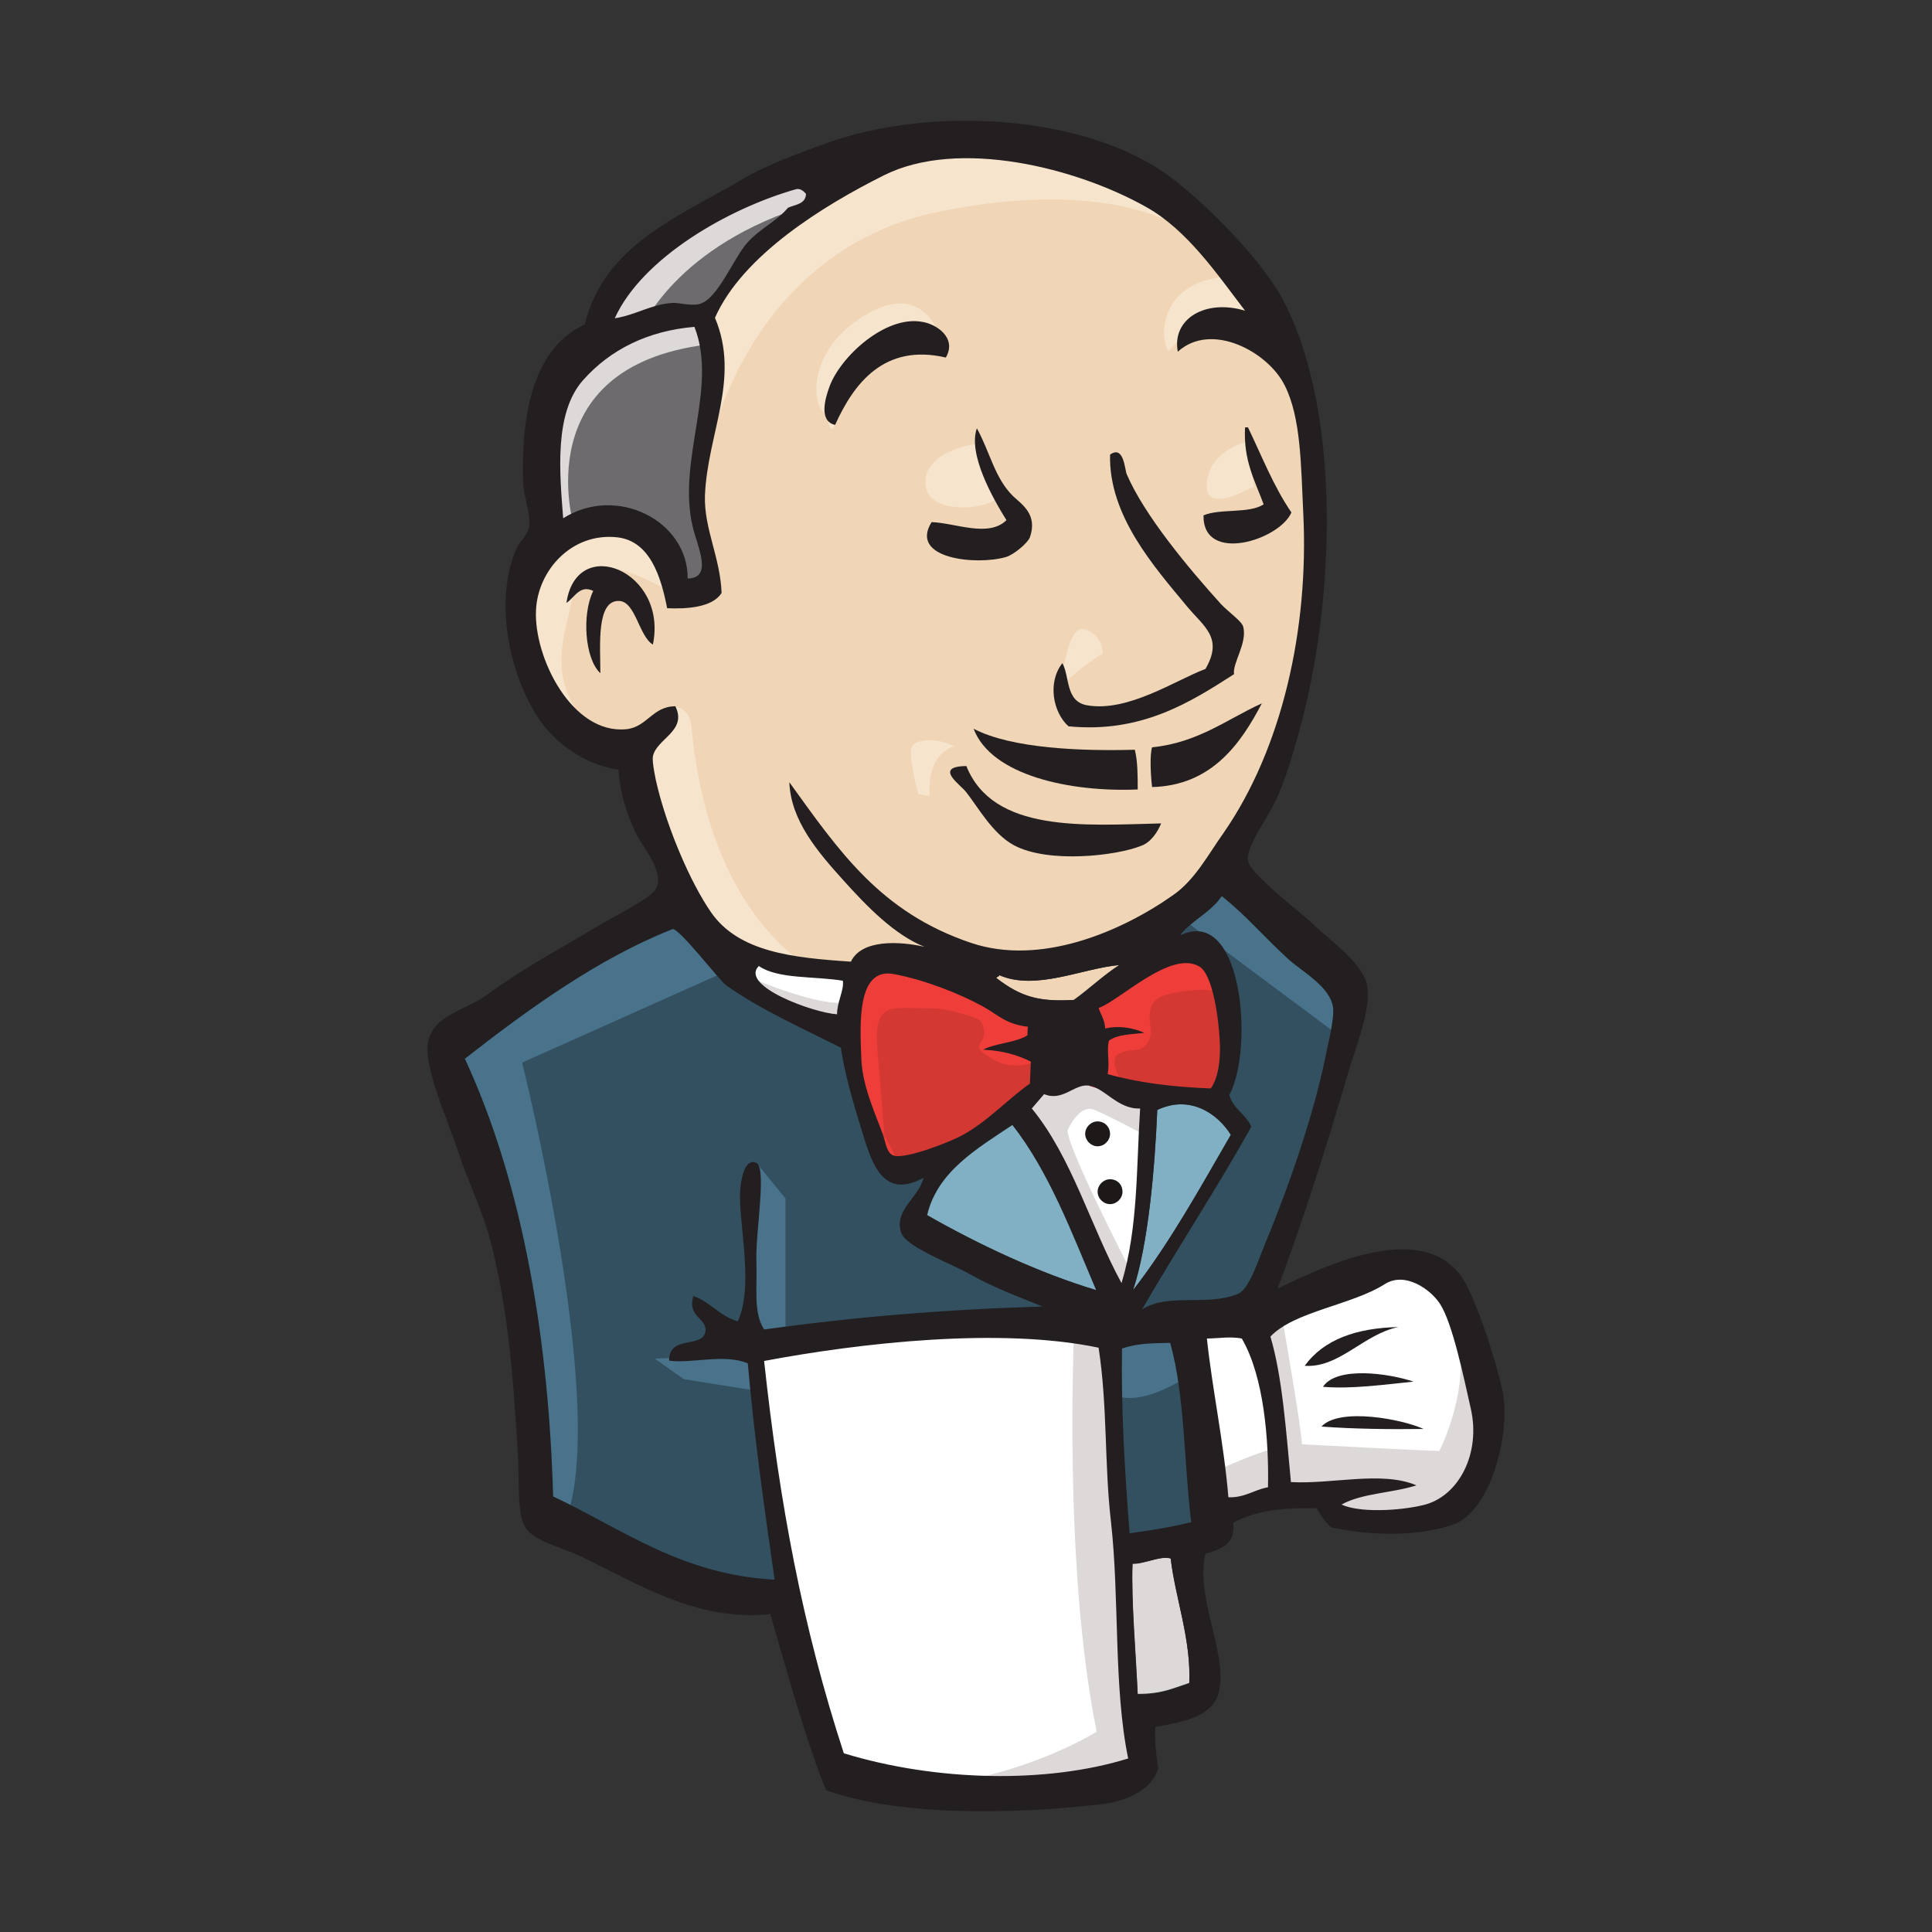 <svg width="16" height="16" viewBox="0 0 16 16" fill="none" xmlns="http://www.w3.org/2000/svg">
<rect x="0" y="0" width="16" height="16" fill="#333333" stroke="none"/>
<g id="size=16">
<g id="Path">
<path d="M9.604 7.774L8.857 7.885L7.849 8L7.197 8.015L6.561 7.996L6.075 7.845L5.644 7.378L5.308 6.423L5.233 6.217L4.786 6.066L4.525 5.635L4.34 5.017L4.545 4.474L5.031 4.304L5.423 4.49L5.608 4.902L5.834 4.866L5.909 4.771L5.834 4.339L5.814 3.797L5.924 3.048L5.92 2.62L6.26 2.074L6.857 1.642L7.9 1.194L9.058 1.364L10.066 2.093L10.533 2.842L10.833 3.385L10.908 4.732L10.683 5.892L10.272 6.922L9.884 7.473" fill="#F0D6B7"/>
<path d="M8.972 11.01L6.304 11.121V11.569L6.529 13.141L6.418 13.272L4.553 12.634L4.423 12.408L4.237 10.293L3.798 9.025L3.703 8.724L5.197 7.695L5.664 7.508L6.075 8.015L6.43 8.332L6.841 8.463L7.027 8.518L7.252 9.493L7.422 9.699L7.853 9.548L7.553 10.131L9.173 10.899L8.972 11.01Z" fill="#335061"/>
<path d="M4.545 4.482L5.031 4.312L5.423 4.498L5.608 4.91L5.834 4.874L5.889 4.648L5.778 4.217L5.889 3.187L5.794 2.624L6.13 2.232L6.857 1.654L6.652 1.372L5.624 1.879L5.193 2.216L4.952 2.739L4.581 3.246L4.47 3.844L4.545 4.482Z" fill="#6D6B6D"/>
<path d="M5.312 2.723C5.312 2.723 5.592 2.03 6.711 1.693C7.829 1.357 6.766 1.452 6.766 1.452L5.553 1.919L5.087 2.386L4.881 2.759L5.312 2.723Z" fill="#DCD9D8"/>
<path d="M4.751 4.351C4.751 4.351 4.36 3.04 5.853 2.854L5.798 2.628L4.771 2.87L4.47 3.844L4.545 4.482L4.751 4.351Z" fill="#DCD9D8"/>
<path d="M5.347 6.09L5.592 5.853C5.592 5.853 5.703 5.864 5.723 5.995C5.743 6.126 5.798 7.306 6.6 7.94C6.675 8 6.003 7.845 6.003 7.845L5.407 6.91" fill="#F7E4CD"/>
<path d="M8.782 5.734C8.782 5.734 8.825 5.167 8.98 5.211C9.134 5.254 9.134 5.409 9.134 5.409C9.134 5.409 8.762 5.647 8.782 5.734Z" fill="#F7E4CD"/>
<path d="M10.331 3.658C10.331 3.658 10.023 3.721 9.995 3.995C9.968 4.268 10.331 4.05 10.386 4.03" fill="#F7E4CD"/>
<path d="M8.074 3.678C8.074 3.678 7.663 3.733 7.663 3.995C7.663 4.256 8.13 4.236 8.26 4.125" fill="#F7E4CD"/>
<path d="M5.537 4.894C5.537 4.894 4.83 4.462 4.755 4.874C4.68 5.286 4.514 5.583 4.865 6.015L4.624 5.94L4.399 5.361L4.324 4.799L4.755 4.351L5.241 4.387L5.521 4.613L5.537 4.894Z" fill="#F7E4CD"/>
<path d="M5.873 3.714C5.873 3.714 6.189 2.066 7.794 1.749C9.114 1.487 9.809 1.804 10.07 2.105C10.07 2.105 8.892 0.703 7.774 1.131C6.656 1.563 5.834 2.347 5.853 2.85C5.885 3.714 5.873 3.714 5.873 3.714Z" fill="#F7E4CD"/>
<path d="M10.201 2.291C10.201 2.291 9.659 2.272 9.639 2.759C9.639 2.759 9.639 2.834 9.675 2.909C9.675 2.909 10.106 2.422 10.367 2.684" fill="#F7E4CD"/>
<path d="M7.833 2.961C7.833 2.961 7.738 2.216 7.106 2.648C6.695 2.929 6.735 3.321 6.806 3.397C6.881 3.472 6.861 3.622 6.916 3.519C6.972 3.416 6.956 3.08 7.161 2.985C7.363 2.89 7.703 2.787 7.833 2.961Z" fill="#F7E4CD"/>
<path d="M6.079 8.015L4.324 8.8C4.324 8.8 5.051 11.699 4.68 12.598L4.419 12.504L4.399 11.398L3.913 9.307L3.707 8.728L5.537 7.493L6.079 8.015Z" fill="#49728B"/>
<path d="M6.256 9.62L6.505 9.925V11.046H6.209C6.209 11.046 6.173 10.261 6.173 10.166C6.173 10.071 6.209 9.735 6.209 9.735" fill="#49728B"/>
<path d="M6.264 11.216L5.423 11.252L5.664 11.422L6.261 11.517" fill="#49728B"/>
<path d="M9.138 11.03L9.829 11.01L9.999 12.729L9.292 12.824L9.138 11.03Z" fill="#335061"/>
<path d="M9.323 11.03L10.367 10.974C10.367 10.974 10.797 9.889 10.797 9.834C10.797 9.778 11.169 8.261 11.169 8.261L10.327 7.382L10.157 7.231L9.711 7.679V9.418L9.323 11.03Z" fill="#335061"/>
<path d="M9.79 10.899L9.138 11.03L9.232 11.553C9.474 11.664 9.885 11.367 9.885 11.367" fill="#49728B"/>
<path d="M9.809 7.623L11.118 8.598L11.153 8.15L10.165 7.235L9.809 7.623Z" fill="#49728B"/>
<path d="M6.913 14.714L6.525 13.141L6.332 11.981L6.3 11.121L8.051 11.026H9.138L9.039 12.991L9.209 14.508L9.189 14.789L7.77 14.9L6.913 14.714Z" fill="white"/>
<path d="M8.896 11.01C8.896 11.01 8.802 12.955 9.082 14.341C9.082 14.341 8.521 14.698 7.703 14.789L9.272 14.734L9.458 14.623L9.232 11.557L9.173 10.899" fill="#DCD9D8"/>
<path d="M10.027 12.583L10.754 12.377L12.133 12.301L12.339 11.664L11.967 10.559L11.537 10.503L10.94 10.689L10.371 10.97L10.066 10.915L9.829 11.01" fill="white"/>
<path d="M10.015 12.206C10.015 12.206 10.501 11.981 10.576 12L10.371 10.97L10.612 10.875C10.612 10.875 10.782 11.85 10.782 11.961C10.782 11.961 11.825 12.016 11.92 12.016C11.92 12.016 12.145 11.584 12.09 11.137L12.295 11.735L12.315 12.072L12.015 12.519L11.679 12.595L11.117 12.575L10.932 12.333L10.28 12.428L10.074 12.503" fill="#DCD9D8"/>
<path d="M9.28 10.879L8.869 9.834L8.438 9.216C8.438 9.216 8.533 8.954 8.663 8.954H9.094L9.505 9.105L9.469 9.798L9.28 10.879Z" fill="white"/>
<path d="M9.363 10.523C9.363 10.523 8.841 9.513 8.841 9.362C8.841 9.362 8.936 9.136 9.066 9.192C9.197 9.247 9.477 9.398 9.477 9.398V9.041L8.841 8.911L8.41 8.966L9.137 10.693L9.288 10.713" fill="#DCD9D8"/>
<path d="M7.078 8.055L6.561 8L6.075 7.849V8.019L6.312 8.281L7.059 8.617" fill="white"/>
<path d="M6.245 8.11C6.245 8.11 6.822 8.352 7.011 8.297L7.031 8.522L6.509 8.412L6.193 8.186L6.245 8.11Z" fill="#DCD9D8"/>
<path d="M10.027 9.018C9.711 9.01 9.422 8.97 9.173 8.899C9.189 8.796 9.157 8.697 9.185 8.621C9.256 8.57 9.371 8.57 9.477 8.558C9.386 8.515 9.256 8.495 9.153 8.522C9.149 8.451 9.118 8.408 9.098 8.352C9.276 8.289 9.695 7.873 9.932 8.007C10.046 8.075 10.094 8.447 10.102 8.633C10.11 8.784 10.086 8.934 10.027 9.018Z" fill="#D33833"/>
<path d="M9.691 7.867C9.784 7.842 9.895 7.834 9.998 7.892L9.999 7.893C10.066 7.932 10.104 8.001 10.128 8.054C10.153 8.113 10.172 8.181 10.187 8.248C10.216 8.381 10.23 8.528 10.235 8.626L10.236 8.658C10.238 8.732 10.233 8.806 10.22 8.875C10.206 8.952 10.18 9.031 10.135 9.095L10.094 9.152L10.024 9.151C9.699 9.142 9.399 9.102 9.137 9.027L9.024 8.994L9.042 8.879C9.047 8.844 9.045 8.809 9.042 8.757C9.041 8.739 9.04 8.716 9.04 8.691L9.03 8.694L9.021 8.53C9.02 8.514 9.016 8.5 9.008 8.481C9.004 8.471 9 8.461 8.993 8.446C8.987 8.433 8.979 8.416 8.973 8.397L8.928 8.271L9.053 8.227C9.079 8.218 9.124 8.19 9.196 8.142C9.261 8.098 9.342 8.042 9.424 7.992C9.505 7.942 9.598 7.893 9.691 7.867ZM9.862 8.121C9.845 8.113 9.815 8.109 9.762 8.124C9.705 8.14 9.637 8.174 9.562 8.219C9.487 8.265 9.415 8.315 9.344 8.363C9.336 8.368 9.327 8.374 9.319 8.38C9.397 8.387 9.473 8.409 9.535 8.438L9.954 8.639L9.492 8.69C9.427 8.698 9.387 8.699 9.338 8.706C9.326 8.708 9.315 8.71 9.306 8.713C9.306 8.721 9.307 8.731 9.307 8.743C9.308 8.758 9.309 8.776 9.31 8.797C9.5 8.843 9.713 8.871 9.945 8.882C9.95 8.866 9.955 8.848 9.959 8.827C9.969 8.772 9.973 8.707 9.969 8.64L9.969 8.639C9.965 8.552 9.952 8.42 9.927 8.304C9.914 8.246 9.9 8.197 9.884 8.161C9.872 8.135 9.864 8.124 9.862 8.121Z" fill="#D33833"/>
<path d="M8.513 8.499C8.513 8.522 8.513 8.546 8.509 8.57C8.41 8.633 8.252 8.633 8.142 8.689C8.3 8.697 8.426 8.736 8.537 8.788C8.533 8.847 8.533 8.911 8.529 8.97C8.347 9.093 8.181 9.279 7.968 9.398C7.865 9.453 7.513 9.596 7.406 9.568C7.347 9.552 7.339 9.477 7.316 9.406C7.264 9.255 7.146 9.01 7.134 8.78C7.122 8.491 7.09 8.004 7.403 8.063C7.655 8.11 7.948 8.225 8.142 8.332C8.264 8.404 8.331 8.483 8.513 8.499Z" fill="#D33833"/>
<path d="M7.132 8.016C7.208 7.939 7.311 7.91 7.427 7.932C7.696 7.983 8.002 8.103 8.206 8.216L8.209 8.217C8.36 8.306 8.382 8.354 8.525 8.366L8.646 8.377V8.499C8.646 8.521 8.646 8.555 8.64 8.592L8.631 8.65L8.599 8.67L8.676 8.706L8.67 8.797C8.668 8.824 8.667 8.852 8.666 8.883C8.665 8.913 8.664 8.946 8.662 8.979L8.657 9.044L8.603 9.08C8.52 9.137 8.441 9.207 8.346 9.287C8.254 9.364 8.151 9.448 8.032 9.514L8.031 9.515C7.971 9.547 7.85 9.599 7.732 9.64C7.672 9.661 7.609 9.679 7.552 9.691C7.502 9.702 7.433 9.712 7.373 9.697C7.284 9.673 7.243 9.603 7.225 9.559C7.216 9.536 7.209 9.513 7.204 9.496C7.198 9.476 7.194 9.462 7.189 9.448C7.178 9.414 7.162 9.373 7.143 9.325C7.125 9.277 7.104 9.223 7.084 9.166C7.045 9.053 7.008 8.92 7.001 8.787L7.001 8.785C6.995 8.648 6.983 8.435 7.016 8.265C7.033 8.18 7.064 8.086 7.132 8.016ZM7.378 8.194C7.338 8.186 7.328 8.196 7.322 8.202C7.308 8.216 7.29 8.25 7.277 8.316C7.251 8.447 7.26 8.622 7.267 8.773C7.272 8.869 7.3 8.974 7.336 9.079C7.354 9.131 7.373 9.181 7.391 9.229C7.405 9.264 7.418 9.299 7.43 9.331L7.441 9.363L7.442 9.364C7.449 9.385 7.455 9.407 7.459 9.422C7.461 9.428 7.462 9.432 7.464 9.437C7.472 9.435 7.484 9.434 7.498 9.431C7.54 9.422 7.591 9.407 7.646 9.388C7.755 9.351 7.861 9.304 7.904 9.281C7.998 9.228 8.085 9.16 8.174 9.084C8.245 9.024 8.32 8.958 8.399 8.899C8.399 8.891 8.4 8.883 8.4 8.875C8.322 8.847 8.236 8.827 8.135 8.822L7.63 8.796L8.082 8.57C8.119 8.551 8.159 8.538 8.197 8.527C8.15 8.498 8.111 8.468 8.075 8.447C7.892 8.347 7.614 8.238 7.378 8.194Z" fill="#D33833"/>
<path d="M8.691 8.843C8.663 8.685 8.632 8.641 8.644 8.503C9.066 8.221 9.142 8.986 8.691 8.843Z" fill="#D33833"/>
<path d="M8.57 8.392C8.699 8.306 8.835 8.28 8.952 8.338C9.063 8.394 9.116 8.507 9.127 8.606C9.138 8.706 9.111 8.825 9.025 8.907C8.931 8.996 8.797 9.016 8.651 8.97L8.574 8.946L8.56 8.866C8.546 8.785 8.535 8.756 8.522 8.692C8.51 8.633 8.504 8.575 8.511 8.491L8.516 8.427L8.57 8.392ZM8.805 8.574C8.797 8.575 8.787 8.578 8.775 8.583C8.776 8.603 8.779 8.62 8.783 8.639C8.786 8.657 8.794 8.689 8.803 8.728C8.807 8.728 8.811 8.727 8.814 8.727C8.828 8.724 8.836 8.719 8.841 8.714C8.854 8.702 8.867 8.674 8.863 8.636C8.858 8.597 8.841 8.58 8.833 8.576C8.83 8.574 8.822 8.571 8.805 8.574Z" fill="#D33833"/>
<path d="M9.3 8.97C9.3 8.97 9.169 8.784 9.264 8.728C9.359 8.673 9.45 8.728 9.505 8.633C9.561 8.538 9.505 8.483 9.525 8.372C9.545 8.261 9.636 8.241 9.73 8.221C9.825 8.202 10.086 8.166 10.122 8.257L10.011 7.92L9.786 7.845L9.078 8.257L9.043 8.463V8.875" fill="#EF3D3A"/>
<path d="M7.339 9.588C7.316 9.295 7.292 9.006 7.268 8.713C7.229 8.277 7.371 8.352 7.75 8.352C7.81 8.352 8.106 8.419 8.126 8.463C8.229 8.673 7.956 8.625 8.244 8.784C8.486 8.915 8.916 8.705 8.817 8.408C8.762 8.34 8.533 8.388 8.45 8.344C8.304 8.269 8.157 8.194 8.011 8.118C7.826 8.023 7.399 7.881 7.201 8.015C6.699 8.356 7.233 9.212 7.411 9.568" fill="#EF3D3A"/>
<path d="M7.833 2.961C7.323 2.842 7.071 3.175 6.916 3.519C6.778 3.488 6.834 3.298 6.869 3.203C6.96 2.953 7.328 2.616 7.628 2.664C7.754 2.68 7.928 2.798 7.833 2.961Z" fill="#231F20"/>
<path d="M10.311 3.539H10.335C10.45 3.777 10.548 4.03 10.695 4.244C10.596 4.474 9.96 4.672 9.967 4.268C10.106 4.209 10.343 4.256 10.465 4.177C10.394 3.983 10.296 3.816 10.311 3.539Z" fill="#231F20"/>
<path d="M8.09 3.547C8.201 3.749 8.237 3.959 8.391 4.11C8.462 4.177 8.596 4.26 8.529 4.45C8.513 4.494 8.399 4.593 8.331 4.613C8.09 4.684 7.525 4.629 7.715 4.324C7.916 4.331 8.185 4.454 8.335 4.308C8.221 4.125 8.015 3.761 8.09 3.547Z" fill="#231F20"/>
<path d="M10.22 5.583C9.857 5.817 9.45 6.074 8.849 6.015C8.723 5.904 8.671 5.654 8.798 5.492C8.861 5.603 8.821 5.809 9.003 5.841C9.343 5.9 9.738 5.631 9.983 5.54C10.133 5.282 9.971 5.191 9.833 5.025C9.553 4.688 9.181 4.268 9.193 3.765C9.308 3.682 9.315 3.892 9.331 3.927C9.477 4.268 9.845 4.708 10.11 5.001C10.177 5.072 10.284 5.144 10.296 5.191C10.331 5.326 10.205 5.492 10.22 5.583Z" fill="#231F20"/>
<path d="M5.407 5.338C5.292 5.27 5.264 4.985 5.13 4.977C4.936 4.965 4.972 5.349 4.972 5.575C4.842 5.456 4.818 5.084 4.913 4.894C4.802 4.838 4.755 4.953 4.691 4.993C4.774 4.419 5.533 4.728 5.407 5.338Z" fill="#231F20"/>
<path d="M10.45 5.825C10.28 6.15 10.039 6.506 9.541 6.518C9.529 6.415 9.521 6.253 9.541 6.189C9.924 6.15 10.161 5.956 10.45 5.825Z" fill="#231F20"/>
<path d="M8.063 6.035C8.379 6.201 8.964 6.221 9.398 6.209C9.422 6.304 9.422 6.423 9.422 6.538C8.865 6.562 8.209 6.423 8.063 6.035Z" fill="#231F20"/>
<path d="M8.003 6.344C8.225 6.898 8.979 6.835 9.616 6.819C9.588 6.89 9.529 6.978 9.45 7.005C9.244 7.088 8.683 7.152 8.399 7.001C8.221 6.906 8.102 6.688 8.003 6.562C7.96 6.502 7.723 6.348 8.003 6.344Z" fill="#231F20"/>
<path d="M10.193 9.398C9.936 9.842 9.687 10.297 9.383 10.685C9.509 10.309 9.564 9.675 9.584 9.192C9.853 9.065 10.082 9.22 10.193 9.398Z" fill="#81B0C4"/>
<path d="M11.58 10.99C11.291 11.05 11.09 11.331 10.805 11.311C10.963 11.093 11.232 10.998 11.58 10.99Z" fill="#231F20"/>
<path d="M11.706 11.442C11.469 11.466 11.193 11.505 10.956 11.485C11.07 11.311 11.505 11.374 11.706 11.442Z" fill="#231F20"/>
<path d="M11.789 11.834C11.525 11.838 11.197 11.834 10.944 11.814C11.094 11.652 11.62 11.755 11.789 11.834Z" fill="#231F20"/>
<path d="M9.695 12.904C9.734 13.236 9.865 13.573 9.849 13.937C9.703 13.985 9.62 14.028 9.422 14.028C9.41 13.72 9.367 13.244 9.379 12.947C9.473 12.955 9.616 12.88 9.695 12.904Z" fill="#DCD9D8"/>
<path d="M9.268 7.992C9.134 8.079 9.023 8.186 8.892 8.281C8.608 8.297 8.454 8.261 8.248 8.099C8.252 8.087 8.272 8.091 8.272 8.075C8.576 8.209 8.964 8.019 9.268 7.992Z" fill="#F0D6B7"/>
<path d="M7.679 10.063C7.762 9.703 8.09 9.513 8.387 9.315C8.691 9.703 8.877 10.202 9.082 10.685C8.596 10.539 8.102 10.305 7.679 10.063Z" fill="#81B0C4"/>
<path d="M9.379 12.951C9.367 13.248 9.406 13.72 9.422 14.033C9.62 14.033 9.703 13.989 9.849 13.941C9.865 13.577 9.734 13.24 9.695 12.908C9.616 12.88 9.473 12.955 9.379 12.951ZM6.328 11.271C6.458 12.464 6.644 13.462 6.988 14.52C7.75 14.753 8.667 14.773 9.343 14.563C9.221 13.969 9.272 13.244 9.201 12.606C9.145 12.127 9.173 11.648 9.098 11.161C8.28 10.99 7.126 11.121 6.328 11.271ZM9.292 11.168C9.284 11.68 9.315 12.187 9.355 12.698C9.553 12.67 9.683 12.65 9.865 12.606C9.805 12.115 9.813 11.557 9.691 11.121C9.553 11.125 9.43 11.121 9.292 11.168ZM10.284 11.085C10.189 11.066 10.082 11.085 9.995 11.085C10.039 11.501 10.137 11.961 10.173 12.4C10.311 12.404 10.386 12.337 10.501 12.317C10.509 11.933 10.469 11.402 10.284 11.085ZM11.789 12.464C12.082 12.393 12.264 12.036 12.181 11.668C12.125 11.422 12.03 10.955 11.924 10.796C11.849 10.681 11.639 10.527 11.469 10.634C11.197 10.808 10.718 10.86 10.521 11.069C10.62 11.402 10.651 11.854 10.691 12.274C11.031 12.293 11.446 12.179 11.73 12.301C11.533 12.365 11.28 12.365 11.11 12.46C11.252 12.527 11.576 12.515 11.789 12.464ZM9.078 10.685C8.873 10.202 8.687 9.703 8.383 9.315C8.086 9.513 7.762 9.703 7.675 10.063C8.102 10.305 8.596 10.539 9.078 10.685ZM9.584 9.192C9.564 9.675 9.509 10.309 9.383 10.685C9.687 10.293 9.936 9.842 10.193 9.398C10.082 9.22 9.853 9.065 9.584 9.192ZM9.011 8.99C8.896 8.978 8.798 9.125 8.647 9.061C8.612 9.101 8.58 9.14 8.545 9.18C8.877 9.584 9.031 10.155 9.288 10.626C9.426 10.17 9.41 9.675 9.442 9.18C9.252 9.188 9.145 9.002 9.011 8.99ZM8.691 8.843C8.663 8.685 8.632 8.641 8.644 8.503C9.066 8.221 9.142 8.986 8.691 8.843ZM8.142 8.336C7.948 8.229 7.656 8.114 7.403 8.067C7.09 8.007 7.122 8.495 7.134 8.784C7.146 9.014 7.264 9.255 7.316 9.41C7.339 9.481 7.347 9.556 7.407 9.572C7.513 9.596 7.869 9.457 7.968 9.402C8.181 9.287 8.347 9.101 8.529 8.974C8.533 8.915 8.533 8.851 8.537 8.792C8.426 8.736 8.304 8.701 8.142 8.693C8.248 8.637 8.41 8.637 8.509 8.574C8.509 8.55 8.509 8.526 8.513 8.503C8.331 8.483 8.264 8.404 8.142 8.336ZM6.284 8C6.122 8.166 6.739 8.388 6.932 8.4C6.932 8.297 6.992 8.198 6.98 8.122C6.747 8.083 6.442 8.11 6.284 8ZM8.276 8.075C8.276 8.091 8.256 8.087 8.252 8.099C8.462 8.261 8.616 8.297 8.896 8.281C9.023 8.19 9.138 8.079 9.272 7.992C8.964 8.019 8.576 8.209 8.276 8.075ZM10.102 8.629C10.094 8.447 10.046 8.071 9.932 8.004C9.695 7.865 9.276 8.285 9.098 8.348C9.118 8.404 9.149 8.447 9.153 8.518C9.26 8.491 9.387 8.511 9.477 8.554C9.371 8.566 9.256 8.566 9.185 8.617C9.161 8.693 9.193 8.792 9.173 8.895C9.422 8.966 9.711 9.002 10.027 9.014C10.086 8.934 10.11 8.784 10.102 8.629ZM6.011 8.158C5.96 8.122 5.616 7.675 5.569 7.695C4.948 7.94 4.367 8.364 3.85 8.768C4.344 9.834 4.545 11.137 4.581 12.393C5.146 12.658 5.644 13.042 6.415 13.082C6.324 12.452 6.245 11.886 6.193 11.291C6 11.208 5.723 11.295 5.541 11.268C5.541 11.05 5.818 11.172 5.842 11.026C5.857 10.915 5.687 10.907 5.743 10.733C5.885 10.784 5.96 10.899 6.11 10.943C6.249 10.642 6.11 10.107 6.13 9.853C6.134 9.806 6.154 9.592 6.26 9.628C6.355 9.659 6.256 10.202 6.264 10.44C6.272 10.662 6.237 10.871 6.328 11.01C7.071 10.907 7.825 10.844 8.632 10.82C8.454 10.745 8.244 10.673 8.015 10.543C7.889 10.471 7.497 10.325 7.462 10.206C7.403 10.016 7.612 9.917 7.648 9.754C7.272 9.96 7.201 9.556 7.11 9.275C7.031 9.018 6.984 8.823 6.964 8.677C6.636 8.511 6.288 8.356 6.011 8.158ZM9.774 7.746C10.292 7.496 10.386 8.685 10.181 9.069C10.213 9.184 10.319 9.228 10.363 9.331C10.074 9.849 9.754 10.333 9.458 10.844C9.675 10.705 9.991 10.82 10.248 10.717C10.343 10.681 10.41 10.463 10.481 10.289C10.679 9.814 10.884 9.212 10.975 8.76C10.995 8.657 11.054 8.431 11.039 8.34C11.015 8.174 10.793 8.051 10.679 7.952C10.469 7.762 10.339 7.599 10.118 7.421C10.035 7.552 9.845 7.639 9.774 7.746ZM4.83 3.147C4.585 3.42 4.636 3.927 4.664 4.292C5.11 4.011 5.699 4.316 5.695 4.791C5.909 4.787 5.774 4.526 5.735 4.355C5.608 3.805 5.948 3.21 5.751 2.707C5.367 2.739 5.055 2.894 4.83 3.147ZM6.592 1.567C6.035 1.725 5.32 2.133 5.091 2.636C5.268 2.608 5.391 2.521 5.565 2.509C5.632 2.505 5.719 2.537 5.794 2.517C5.944 2.478 6.075 2.137 6.189 2.01C6.3 1.887 6.434 1.832 6.525 1.721C6.585 1.693 6.671 1.693 6.675 1.606C6.652 1.578 6.624 1.559 6.592 1.567ZM9.497 1.717C8.916 1.388 7.936 1.143 7.32 1.452C6.822 1.701 6.15 2.113 5.921 2.632C6.134 3.135 5.857 3.595 5.838 4.106C5.83 4.379 5.964 4.613 5.976 4.91C5.901 5.033 5.679 5.044 5.525 5.037C5.474 4.775 5.383 4.482 5.114 4.45C4.735 4.407 4.454 4.724 4.439 5.052C4.419 5.441 4.735 6.082 5.185 6.039C5.359 6.023 5.403 5.849 5.593 5.849C5.695 6.055 5.434 6.118 5.407 6.265C5.399 6.304 5.427 6.451 5.446 6.522C5.529 6.859 5.711 7.298 5.889 7.556C6.118 7.885 6.565 7.932 7.047 7.964C7.134 7.778 7.45 7.794 7.656 7.841C7.407 7.742 7.177 7.504 6.988 7.294C6.77 7.053 6.549 6.795 6.537 6.478C6.952 7.053 7.292 7.556 8.043 7.809C8.612 8 9.276 7.722 9.715 7.413C9.896 7.287 10.003 7.081 10.133 6.898C10.616 6.201 10.841 5.211 10.793 4.248C10.774 3.852 10.774 3.456 10.639 3.191C10.501 2.913 10.031 2.66 9.754 2.913C9.703 2.64 9.983 2.474 10.311 2.573C10.078 2.268 9.833 1.907 9.497 1.717ZM10.58 10.673C11.034 10.448 11.88 10.067 12.161 10.673C12.268 10.899 12.39 11.275 12.441 11.509C12.517 11.834 12.358 12.523 12.023 12.63C11.726 12.725 11.382 12.721 11.027 12.65C10.983 12.614 10.94 12.555 10.904 12.492C10.651 12.484 10.41 12.504 10.213 12.61C10.232 12.8 10.106 12.828 9.983 12.868C9.896 13.22 10.161 13.68 10.098 13.997C10.054 14.227 9.774 14.262 9.568 14.302C9.56 14.429 9.576 14.536 9.592 14.643C9.545 14.817 9.335 14.916 9.134 14.94C8.474 15.019 7.474 15.055 6.841 14.825C6.664 14.389 6.525 13.862 6.379 13.367C5.762 13.434 5.261 13.102 4.79 12.88C4.628 12.805 4.403 12.761 4.34 12.63C4.28 12.504 4.304 12.262 4.288 12.036C4.253 11.454 4.217 10.891 4.067 10.297C4 10.028 3.877 9.794 3.794 9.537C3.715 9.299 3.581 9.002 3.545 8.764C3.494 8.412 3.826 8.392 4.035 8.237C4.363 8 4.62 7.869 4.976 7.655C5.083 7.592 5.399 7.433 5.434 7.358C5.506 7.211 5.312 7.005 5.261 6.89C5.178 6.708 5.134 6.554 5.122 6.375C4.826 6.328 4.597 6.15 4.462 5.952C4.237 5.619 4.079 5.005 4.277 4.541C4.292 4.506 4.367 4.43 4.379 4.375C4.403 4.264 4.336 4.118 4.332 3.999C4.312 3.393 4.435 2.87 4.842 2.688C5.008 2.026 5.6 1.808 6.158 1.479C6.367 1.357 6.596 1.277 6.833 1.19C7.683 0.877 8.991 0.937 9.699 1.471C9.999 1.697 10.477 2.177 10.647 2.525C11.102 3.44 11.066 4.973 10.75 6.09C10.707 6.241 10.647 6.459 10.56 6.641C10.501 6.768 10.315 7.017 10.335 7.128C10.359 7.243 10.762 7.548 10.849 7.631C11.003 7.782 11.299 7.98 11.323 8.17C11.351 8.372 11.236 8.649 11.177 8.843C10.987 9.493 10.797 10.091 10.58 10.673Z" fill="#231F20"/>
<path d="M7.557 6.173C7.58 6.142 7.715 6.09 7.905 6.181C7.905 6.181 7.679 6.217 7.699 6.593L7.604 6.574C7.608 6.577 7.509 6.237 7.557 6.173Z" fill="#F7E4CD"/>
<path d="M9.193 9.39C9.193 9.445 9.146 9.493 9.09 9.493C9.035 9.493 8.987 9.445 8.987 9.39C8.987 9.334 9.035 9.287 9.09 9.287C9.149 9.287 9.193 9.334 9.193 9.39Z" fill="#1D1919"/>
<path d="M9.296 9.869C9.296 9.925 9.248 9.972 9.193 9.972C9.138 9.972 9.09 9.925 9.09 9.869C9.09 9.814 9.138 9.766 9.193 9.766C9.252 9.766 9.296 9.81 9.296 9.869Z" fill="#1D1919"/>
</g>
</g>
</svg>
